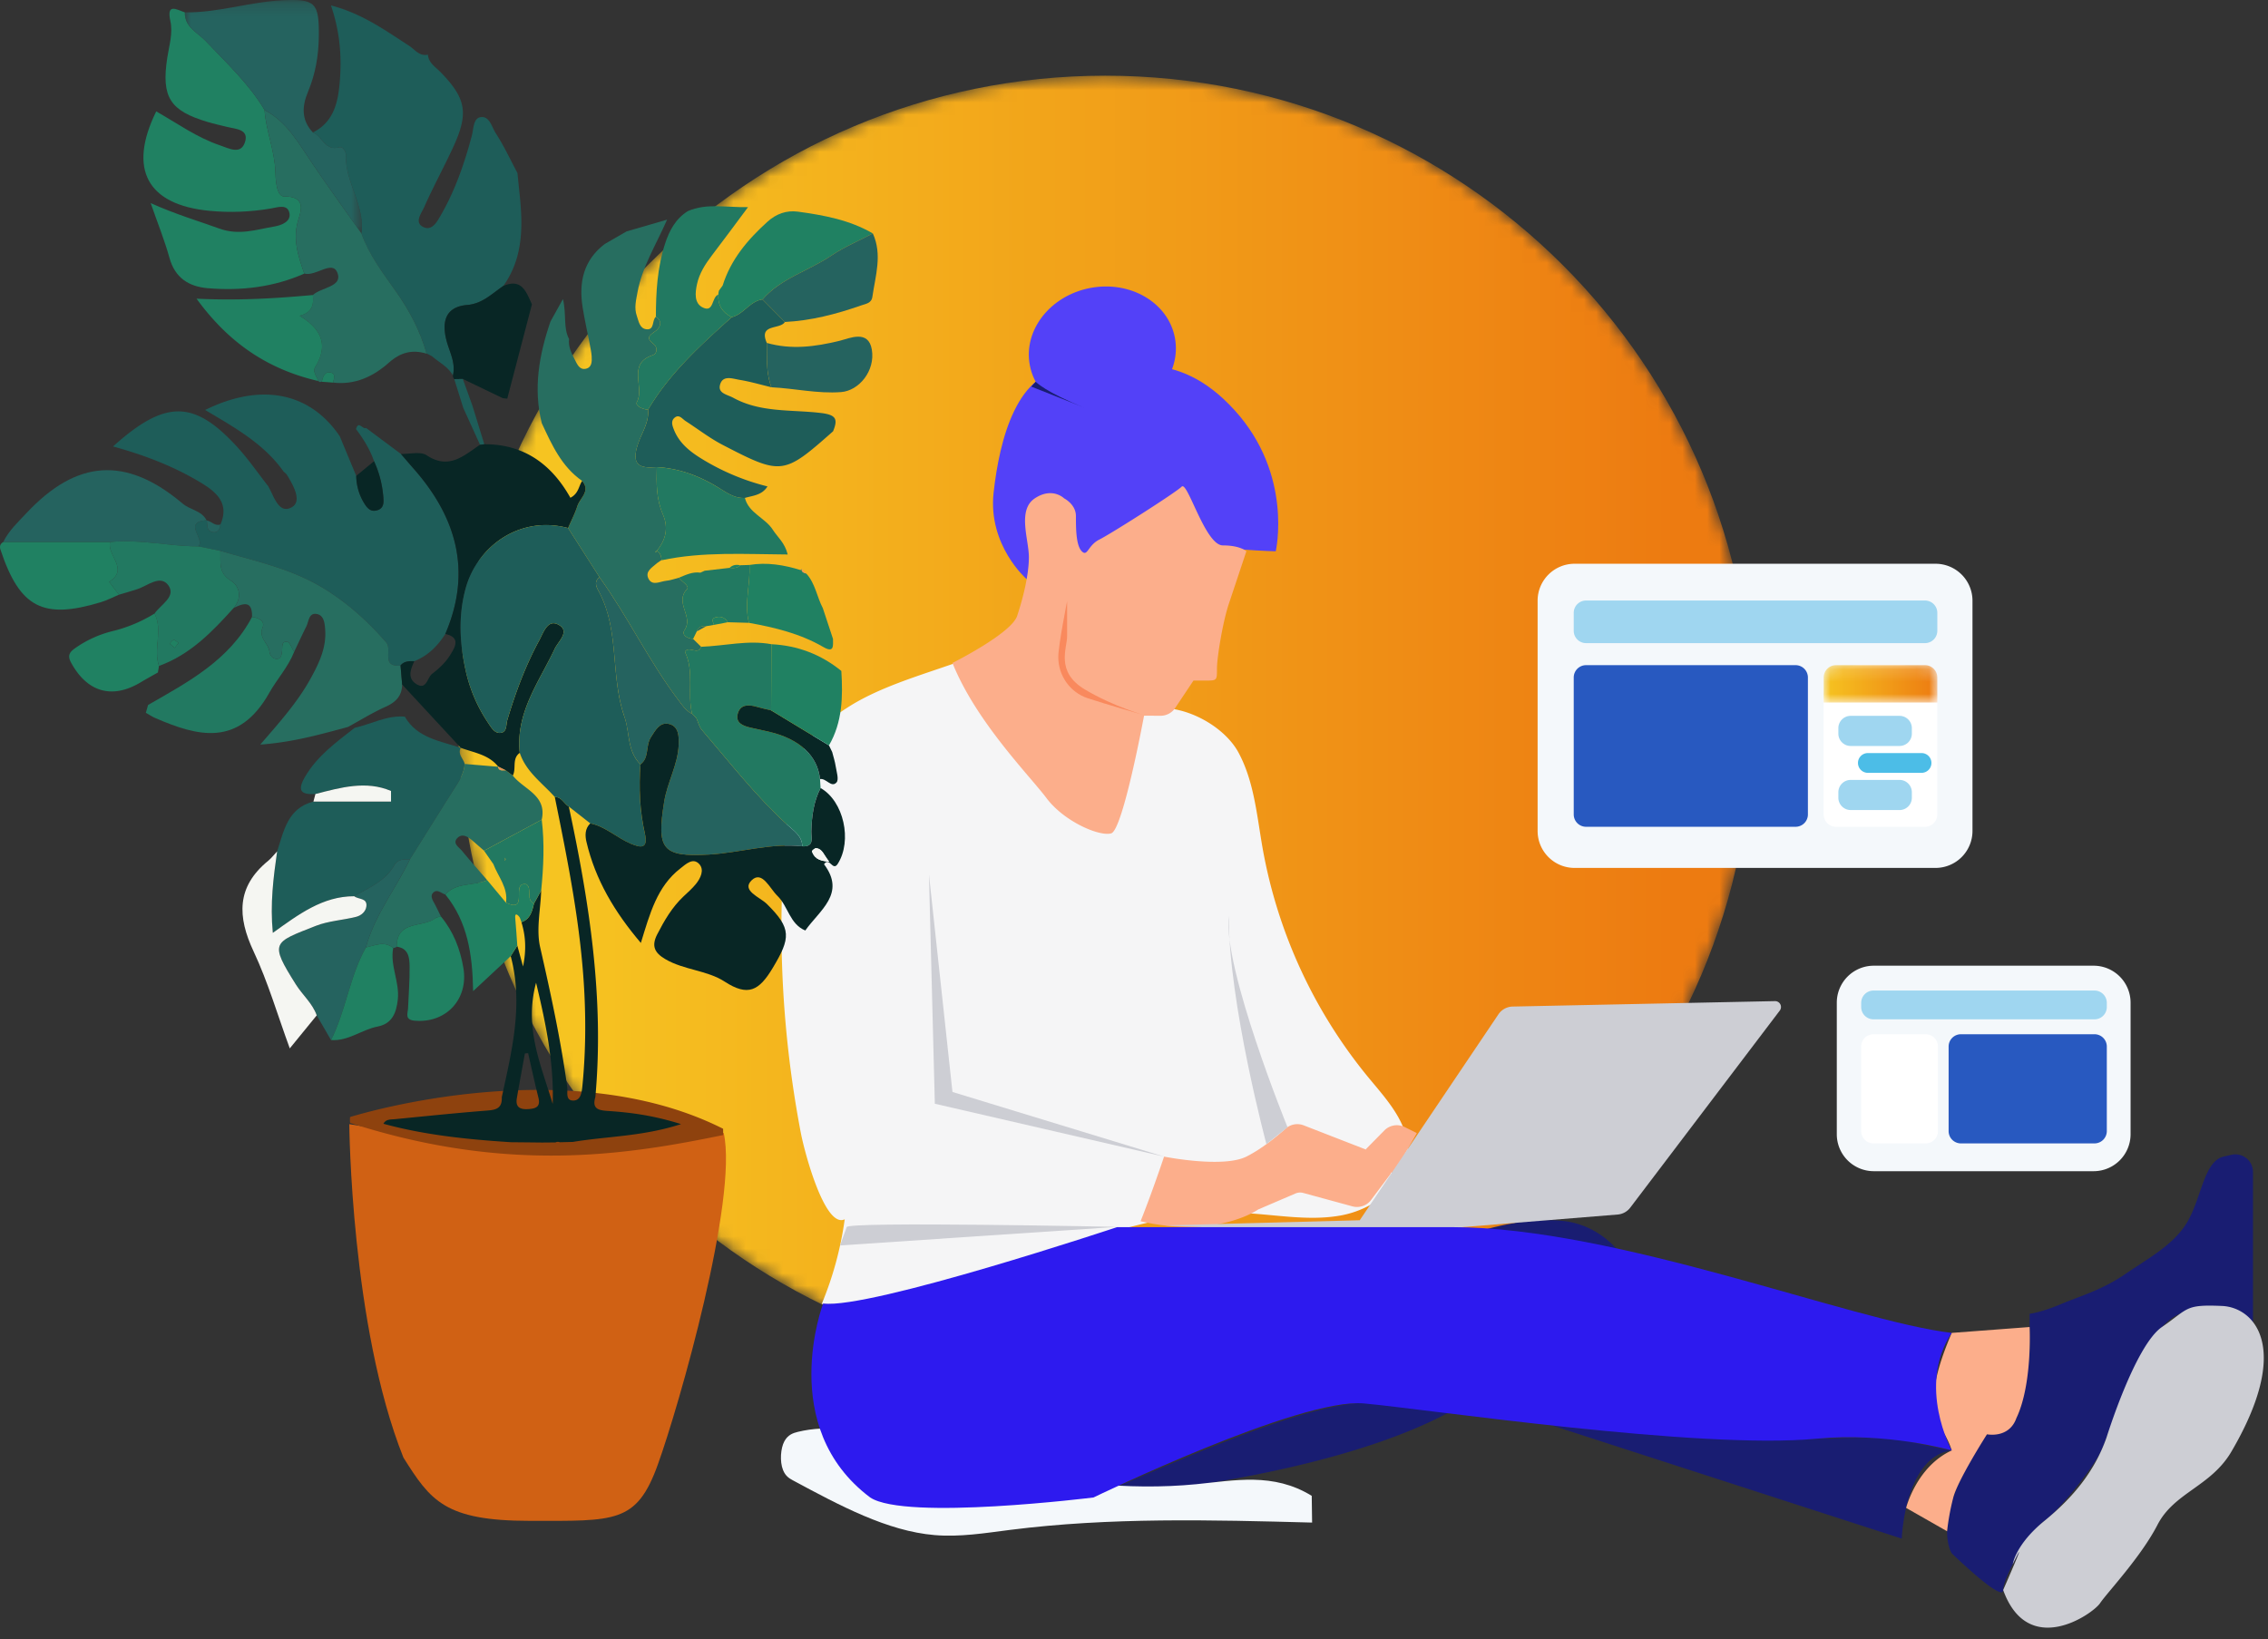 <svg xmlns="http://www.w3.org/2000/svg" xmlns:xlink="http://www.w3.org/1999/xlink" width="184" height="133" viewBox="0 0 184 133">
    <rect x="0" y="0" width="184" height="133" fill="#333333" stroke="none"/>
    <defs>
        <path id="a" d="M.174 52.817c0 28.993 23.504 52.496 52.498 52.496 28.993 0 52.496-23.503 52.496-52.496C105.168 23.824 81.665.32 52.672.32 23.678.32.174 23.824.174 52.817"/>
        <linearGradient id="b" x1="7.964%" x2="93.576%" y1="50%" y2="50%">
            <stop offset="0%" stop-color="#F6C421"/>
            <stop offset="100%" stop-color="#ED7B11"/>
        </linearGradient>
        <path id="d" d="M1.953.154a1 1 0 0 0-1 1v2.03h9.218v-2.03a1 1 0 0 0-.999-1H1.953z"/>
        <linearGradient id="e" x1="-.006%" x2="100.011%" y1="50.006%" y2="50.006%">
            <stop offset="0%" stop-color="#F6C421"/>
            <stop offset="100%" stop-color="#ED7B11"/>
        </linearGradient>
        <path id="g" d="M.997.18H15.36v18.94H.997z"/>
    </defs>
    <g fill="none" fill-rule="evenodd">
        <g transform="translate(37 5.82)">
            <mask id="c" fill="#fff">
                <use xlink:href="#a"/>
            </mask>
            <path fill="url(#b)" d="M.174 52.817c0 28.993 23.504 52.496 52.498 52.496 28.993 0 52.496-23.503 52.496-52.496C105.168 23.824 81.665.32 52.672.32 23.678.32.174 23.824.174 52.817" mask="url(#c)"/>
        </g>
        <path fill="#F5F5F6" d="M68.53 98.939a27.718 27.718 0 0 1-1.864 6.868c11.657.58 22.326-7.834 33.989-7.387 2.71.104 5.443.69 8.113.209 2.67-.48 5.363-2.471 5.444-5.183.067-2.265-1.63-4.136-3.08-5.877a40.416 40.416 0 0 1-8.703-18.77c-.461-2.626-.684-5.37-1.944-7.72-1.26-2.35-4.908-4.191-7.476-3.47-1.353.38-3.074 8.359-4.291 9.06-1.645.95-10.553-9.33-11.228-12.865-2.866 1.012-6.154 1.95-8.71 3.594-1.415.909-2.811 1.953-3.645 3.413-.754 1.323-.982 2.875-1.157 4.389a88.467 88.467 0 0 0 .99 26.717c.332 1.727 1.977 7.786 3.562 7.022"/>
        <path fill="#5341F8" d="M83.291 46.996s-3.157-2.739-2.68-7.03c.476-4.293 1.907-10.016 6.2-10.016 4.291 0 8.583-1.907 13.352 3.338 4.768 5.246 3.337 11.445 3.337 11.445s-4.622-.104-6.603-.767c-1.98-.663-6.749 1.244-6.749 1.244l-2.86.954-3.997.832z"/>
        <path fill="#5341F8" d="M95.317 27.4c.542 2.846-1.653 5.654-4.903 6.273-3.25.619-6.323-1.187-6.865-4.033-.542-2.845 1.653-5.654 4.903-6.273 3.25-.618 6.323 1.187 6.865 4.033"/>
        <path fill="#FCAE8B" d="M77.273 53.794s4.769-2.385 5.246-3.815c.476-1.43.953-3.338.953-4.769 0-1.43-.953-3.814.477-4.769 1.43-.954 2.384 0 2.384 0s.955.477.955 1.431c0 .954 0 2.385.475 2.861.477.477.477-.476 1.431-.954.954-.476 6.2-3.814 6.676-4.292.477-.476 1.908 4.77 3.34 4.77 1.43 0 1.907.476 1.907.476l-1.432 4.292c-.476 1.431-.954 4.292-.954 5.246 0 .954 0 .954-.953.954h-.954l-1.48 2.22a1.43 1.43 0 0 1-1.198.636l-1.33-.008s-1.714 9.283-2.668 9.55c-.954.27-3.815-.953-5.246-2.86-1.34-1.789-5.722-6.2-7.63-10.969"/>
        <path fill="#F9895D" d="M86.572 48.787v2.861c0 .953-.954 2.861 1.43 4.291 2.385 1.431 5.007 2.147 5.007 2.147s-3.337-.954-4.768-1.43c-1.431-.477-2.384-1.83-2.384-3.339 0-.954.715-4.53.715-4.53"/>
        <path fill="#CDCED4" d="M75.365 70.961l.477 18.6 18.598 4.291-17.168-5.246z"/>
        <path fill="#FCAE8B" d="M94.44 93.852s4.769.953 6.676 0c1.235-.617 2.469-1.634 3.187-2.274a1.425 1.425 0 0 1 1.466-.262l6.575 2.557a.954.954 0 0 1 .417 1.46l-1.524 2.033a1.432 1.432 0 0 1-1.521.522l-3.987-1.088a.955.955 0 0 0-.626.044l-3.033 1.3s-3.338 2.384-9.537.953c.953-2.384 1.907-5.245 1.907-5.245"/>
        <path fill="#FCAE8B" d="M110.792 93.27l1.517-1.54a1.429 1.429 0 0 1 1.658-.274l.979.489-1.908 3.338-2.246-2.013z"/>
        <path fill="#CDCED4" d="M104.455 91.467s-5.246-12.875-4.77-17.167c0 7.153 3.058 18.541 3.058 18.541l1.712-1.374zM68.689 99.575c0-.478 21.936-.021 21.936-.021l-22.474 1.507.538-1.487z"/>
        <path fill="#191D72" d="M88.718 121.51s18.836-1.339 29.208-7.107c-7.272-.523-6.795-2.907-29.208 7.107M125.927 115.67l28.36 9.18s.24-6.678 4.055-7.155c-4.621-.855-3.815-1.192-10.97-.954-7.152.24-17.1-.577-21.445-1.07M120.62 99.738s3.25-.958 6.152-.67c2.9.29 4.49 2.408 4.49 2.408l-5.951-1.182-4.69-.556zM161.203 116.384s1.788 0 2.384-1.312c.596-1.31 1.073-4.41 1.073-5.84v-2.624s.954-.114 2.504-.772c1.55-.659 3.338-1.136 5.246-2.447 1.907-1.312 4.053-2.43 5.126-4.374 1.073-1.944 1.31-4.806 2.86-5.163l.634-.147a1.43 1.43 0 0 1 1.752 1.394v12.521s-5.246-3.634-7.988.896-3.696 7.767-4.292 9.13c-.596 1.361-3.457 4.937-4.65 5.772-1.192.834-3.338 4.53-3.338 5.603 0 1.073-4.172-2.98-4.172-2.98s-1.908-2.862 2.86-9.657"/>
        <path fill="#FCAE8B" d="M158.341 108.157l6.318-.477s.24 4.65-1.072 7.392c-.597 1.685-2.385 1.312-2.385 1.312s-2.359 3.697-2.734 5.126a19.794 19.794 0 0 0-.504 2.742l-3.323-1.895s.84-3.35 3.7-4.662c-.715-2.385-2.86-2.86 0-9.537"/>
        <path fill="#CDCED4" d="M170.9 116.644s2.308-7.463 4.493-8.963c2.185-1.5 1.832-1.845 4.879-1.71 2.618.117 5.728 3.379.72 11.884-1.668 2.78-4.61 3.258-5.96 5.88-1.351 2.624-4.072 5.485-4.66 6.359-.586.874-5.831 4.53-7.858-1.073 2.344-5.364.777-2.09.777-2.09s.216-1.605 2.56-3.513c2.346-1.908 4.097-4.051 5.049-6.774M110.315 99.015l11.25-16.708a1.43 1.43 0 0 1 1.157-.631l21.281-.441a.477.477 0 0 1 .39.765l-12.132 15.992a1.43 1.43 0 0 1-1.024.56l-20.445 1.657-16.352-.774 15.875-.42z"/>
        <path fill="#F4F8FB" d="M169.85 95.035h-17.833a3 3 0 0 1-3-3V81.361a3 3 0 0 1 3-3h17.834a3 3 0 0 1 3 3v10.674a3 3 0 0 1-3 3"/>
        <path fill="#FFF" d="M156.224 92.78h-4.229a1 1 0 0 1-1-1v-6.858a1 1 0 0 1 1-1h4.23a1 1 0 0 1 1 1v6.859a1 1 0 0 1-1 1"/>
        <path fill="#9FD6F0" d="M169.923 82.713h-17.927a1 1 0 0 1-1-1v-.336a1 1 0 0 1 1-1h17.927a1 1 0 0 1 1 1v.336a1 1 0 0 1-1 1"/>
        <path fill="#2859C0" d="M159.089 92.78h10.834a1 1 0 0 0 1-1v-6.858a1 1 0 0 0-1-1h-10.834a1 1 0 0 0-1 1v6.859a1 1 0 0 0 1 1"/>
        <path fill="#F4F8FB" d="M157.025 70.427h-29.28c-1.657 0-3-1.344-3-3V48.745c0-1.656 1.343-3 3-3h29.28a3 3 0 0 1 3 3v18.682a3 3 0 0 1-3 3"/>
        <path fill="#FFF" d="M156.172 67.088h-7.22a1 1 0 0 1-1-1v-9.114a3 3 0 0 1 3-3h3.22a3 3 0 0 1 3 3v9.114a1 1 0 0 1-1 1"/>
        <g transform="translate(147 53.82)">
            <mask id="f" fill="#fff">
                <use xlink:href="#d"/>
            </mask>
            <path fill="url(#e)" d="M1.953.154a1 1 0 0 0-1 1v2.03h9.218v-2.03a1 1 0 0 0-.999-1H1.953z" mask="url(#f)"/>
        </g>
        <g>
            <path fill="#9FD6F0" d="M154.106 60.532h-3.962a1 1 0 0 1-1-1v-.445a1 1 0 0 1 1-1h3.962a1 1 0 0 1 1 1v.444a1 1 0 0 1-1 1M154.106 65.73h-3.962a1 1 0 0 1-1-1v-.444a1 1 0 0 1 1-1h3.962a1 1 0 0 1 1 1v.445a1 1 0 0 1-1 1"/>
            <path fill="#4CBDE7" d="M155.893 62.711h-4.356a.802.802 0 1 1 0-1.604h4.356a.801.801 0 1 1 0 1.604"/>
            <path fill="#9FD6F0" d="M156.172 52.186h-27.497a1 1 0 0 1-1-1v-1.457a1 1 0 0 1 1-1h27.497a1 1 0 0 1 1 1v1.457a1 1 0 0 1-1 1"/>
            <path fill="#2859C0" d="M128.675 67.088h16.998a1 1 0 0 0 1-1V54.974a1 1 0 0 0-1-1h-16.998a1 1 0 0 0-1 1v11.114a1 1 0 0 0 1 1"/>
            <path fill="#F4F8FB" d="M64.74 116.184c-.403.098-.82.237-1.11.777-.29.539-.389 1.61-.103 2.325.196.49.503.674.785.827 3.822 2.058 7.68 4.13 11.51 4.45 2.058.174 4.085-.162 6.115-.42 8.104-1.03 16.312-.813 24.512-.595l-.03-2.17c-3.116-1.917-6.265-1.246-9.363-.944-5.607.547-11.305-.18-17-1.404-5.009-1.078-10.429-4.032-15.317-2.846"/>
            <path fill="#191D72" d="M84.025 30.976s.762.839 4.075 2.153l-4.434-1.76.359-.393z"/>
            <path fill="#2D1AEF" d="M66.781 105.774s-3.815 10.015 3.815 15.736c2.861 1.909 18.122 0 18.122 0s16.69-8.106 21.936-7.63c5.245.478 27.181 3.765 36.72 2.862 5.775-.547 10.967.954 10.967.954s-2.86-5.246 0-9.538c-8.107-.953-27.182-8.583-40.534-8.583H90.625s-20.029 6.676-23.844 6.199"/>
        </g>
        <g>
            <path fill="#D06114" d="M28.338 91.218s.123 16.374 4.392 27.058c2.2 3.491 3.346 5.132 10.26 5.132s8.646.225 10.37-4.543c1.723-4.768 6.531-21.586 5.355-26.933-11.1 1.268-14.617 1.978-30.377-.714"/>
            <path fill="#8E420E" d="M28.4 90.64c1.13-.346 17.807-5.324 30.26.949.014.007.012.514-.003.517-7.618 1.563-17.315 3.186-30.257-.988a2.544 2.544 0 0 1 0-.478"/>
            <path fill="#1E5D59" d="M23.016 38.277c-1.607-2.28-3.996-3.594-6.374-5.01 4.543-2.24 8.51-1.433 10.923 2.135l1.335 3.21c.02.787.22 1.518.63 2.195.265.44.567.788 1.135.577.503-.186.464-.657.433-1.058a8.533 8.533 0 0 0-.752-2.9c-.331-.956-.853-1.803-1.46-2.604.185-.738.556.065.81-.098.943.703 1.885 1.407 2.828 2.109.347.4.69.805 1.04 1.203 3.494 3.965 4.728 8.36 2.562 13.407-.622.98-1.411 1.77-2.51 2.206-.413-.008-.825-.011-1.122.352-1.605.152-.656-1.29-1.153-1.863-1.476-1.7-3.087-3.163-5.036-4.368-2.631-1.626-5.558-2.227-8.43-3.074l-1.785-.362c.584-.594-1.305-1.962.664-2.122l.032.018c.045.377-.056.856.48.95.442.079.563-.26.617-.62.775-1.776-.412-2.69-1.65-3.432-2.18-1.31-4.554-2.211-7.064-2.9 4.248-3.817 6.575-3.781 10.066.03.916 1 1.69 2.129 2.528 3.199.469.81.842 2.3 1.91 1.703.863-.484.12-1.791-.407-2.646-.06-.094-.166-.16-.25-.237M34.717 4.437c.052.673.607.988 1.012 1.403 2.073 2.126 2.31 3.313 1.068 6.032-.761 1.665-1.65 3.273-2.39 4.947-.206.469-.804 1.205-.107 1.582.729.393 1.144-.383 1.464-.94 1.163-2.014 1.912-4.194 2.51-6.432.149-.552.12-1.402.677-1.515.759-.154.94.785 1.263 1.285.668 1.03 1.187 2.157 1.768 3.243.046.458.089.918.139 1.376.298 2.714.408 5.397-1.283 7.783-.92.619-1.694 1.442-2.928 1.545-1.75.146-2.068 1.315-1.708 2.799.235.967.796 1.869.542 2.925-.384-.714-1.117-1.052-1.691-1.561l-.456-.235.012.023c-.52-1.855-1.4-3.513-2.517-5.09-1.042-1.474-2.153-2.93-2.771-4.666.31-2.266-1.333-4.148-1.26-6.374.008-.247-.234-.701-.53-.615-1.167.339-1.381-.905-2.146-1.204 1.655-.82 2.026-2.381 2.168-3.982.183-2.058.055-4.116-.704-6.324 2.505.645 4.39 2.01 6.333 3.266.477.309.838.879 1.535.729"/>
            <path fill="#208162" d="M24.689 22.2c-2.5 1.108-5.134 1.41-7.826 1.187-1.543-.13-2.665-.837-3.115-2.465-.391-1.41-.944-2.774-1.524-4.442 2.01.904 3.817 1.434 5.572 2.067 1.613.58 2.989.078 4.454-.166.578-.096 1.346-.395 1.238-1.055-.133-.813-.977-.498-1.5-.41-1.657.282-3.325.35-4.982.192-5.08-.486-6.632-3.388-4.332-8.07 1.705.966 3.306 2.13 5.18 2.758.692.233 1.666.787 2.012-.234.369-1.09-.74-1.086-1.453-1.267-.518-.131-1.041-.24-1.553-.394-3.09-.921-3.772-2.016-3.291-5.205.15-.994.475-1.982.251-3.004-.325-1.48.527-.902 1.178-.688-.035 1.204 1.028 1.622 1.685 2.317 1.688 1.788 3.506 3.462 4.78 5.603.115 1.692.822 3.272.88 5.008.018.566.058 2.022.73 2.011 1.648-.024 1.416 1.01 1.16 1.79-.529 1.607-.053 3.018.456 4.468"/>
            <path fill="#276E60" d="M24.689 22.2c-.51-1.448-.985-2.86-.456-4.466.256-.78.488-1.815-1.16-1.79-.672.01-.712-1.446-.73-2.013-.058-1.735-.765-3.315-.881-5.007 1.852.98 2.8 2.756 3.915 4.398 1.284 1.895 2.627 3.748 3.945 5.619.617 1.737 1.727 3.193 2.77 4.666 1.117 1.576 1.997 3.236 2.517 5.09-1.166-.35-2.108-.114-3.066.736-1.248 1.114-2.75 1.825-4.524 1.611.067-.314.255-.732-.213-.819-.498-.09-.605.37-.704.752l-.157.023-.134-.084c-.099-.386-.485-.736-.223-1.163 1.076-1.752.49-3.055-1.274-4.13 1.04-.27 1.146-.93 1.069-1.684.686-.636 2.451-.657 1.989-1.811-.422-1.055-1.738.322-2.683.073"/>
            <g transform="translate(14 -.18)">
                <mask id="h" fill="#fff">
                    <use xlink:href="#g"/>
                </mask>
                <path fill="#25635F" d="M15.321 19.12c-1.317-1.87-2.66-3.724-3.944-5.618-1.115-1.643-2.063-3.418-3.915-4.4-1.274-2.14-3.092-3.813-4.78-5.601C2.026 2.806.962 2.388.998 1.184c2.678.04 5.245-.848 7.896-.98 2.713-.135 3.001.213 2.971 2.94-.017 1.55-.276 3.05-.88 4.492-.487 1.16-.55 2.294.4 3.292.764.299.978 1.543 2.145 1.204.296-.086.54.368.531.615-.073 2.227 1.57 4.108 1.26 6.374" mask="url(#h)"/>
            </g>
            <path fill="#25635F" d="M16.754 42.211c-1.97.16-.08 1.528-.664 2.122-2.391-.003-4.752-.6-7.155-.352l-8.674.004c.449-.923 1.195-1.613 1.879-2.343 4.086-4.362 8.092-4.65 12.675-.78.624.526 1.539.565 1.939 1.35"/>
            <path fill="#227961" d="M14.173 52.578l.308-.406c-.128-.088-.262-.249-.384-.24-.116.005-.22.191-.33.298l.406.348M8.935 43.98c2.403-.248 4.764.35 7.155.353l1.786.362c.045.891-.207 1.774.875 2.433.68.414.92 1.4.199 2.212-1.733 1.93-3.526 3.785-6.051 4.695-.483-1.386.343-2.883-.362-4.249.499-.728 1.77-1.373 1.128-2.28-.644-.913-1.68.023-2.525.301-.492.164-.993.3-1.49.45l-.792-1.049c1.65-1.037-.213-2.158.077-3.228M23.864 52.895c-.48 1.227-1.384 2.197-2.018 3.324-2.496 4.433-5.815 3.53-9.241 2.049-.27-.116-.516-.284-.774-.43.06-.212.123-.423.185-.636 3.25-1.865 6.585-3.627 8.432-7.144.514.07 1.077.315.858.858-.35.873.486 1.275.555 1.952.03.307.253.58.566.597.384.02.412-.323.455-.623.045-.313-.087-.835.42-.765.22.03.376.53.562.818"/>
            <path fill="#208162" d="M8.935 43.98c-.29 1.07 1.573 2.19-.077 3.229l.792 1.047c-.49.205-.965.455-1.47.609-4.704 1.428-6.58.44-8.146-4.28-.08-.237-.023-.466.228-.6 2.89 0 5.782-.002 8.673-.004"/>
            <path fill="#082625" d="M36.744 30.47c.254-1.057-.308-1.958-.542-2.925-.36-1.484-.042-2.653 1.708-2.8 1.234-.102 2.008-.925 2.927-1.545 1.51-.646 1.86.508 2.318 1.493l-2.002 7.653-.36-.034-3.245-1.56-.694.012a.43.43 0 0 1-.11-.294"/>
            <path fill="#208162" d="M25.383 23.94c.078.754-.03 1.413-1.07 1.684 1.765 1.075 2.35 2.378 1.276 4.128-.263.428.124.779.222 1.164-3.95-.921-7.153-2.955-9.867-6.68 3.414.168 6.429-.024 9.439-.296M12.537 49.786c.705 1.366-.121 2.863.362 4.25-.03.177-.06.354-.088.531-.464.265-.933.52-1.39.794-2.32 1.398-4.347.808-5.652-1.59-.31-.57-.134-.846.31-1.164a8.986 8.986 0 0 1 3.066-1.399 11.792 11.792 0 0 0 3.392-1.422"/>
            <path fill="#1E5D59" d="M38.943 36.088l-1.356-2.983-.733-2.34.694-.013.768 2.132.975 3.161a2.711 2.711 0 0 1-.348.043"/>
            <path fill="#25635F" d="M17.882 42.56c-.054.36-.175.699-.617.62-.535-.095-.434-.573-.48-.95.377.075.654.479 1.097.33"/>
            <path fill="#208162" d="M26.102 30.977c.1-.382.207-.843.704-.751.468.087.28.504.213.818-.306-.021-.611-.045-.917-.067"/>
            <path fill="#276E60" d="M34.597 28.674l.456.234-.456-.234"/>
            <path fill="#1E5D59" d="M25.59 64.43c-1.13.06-1.52-.229-.852-1.383.992-1.709 2.534-2.81 4.027-3.983 1.358-.307 2.62-1.036 4.076-.912 1.01 1.745 2.869 1.97 4.54 2.53-.28.531.216.872.322 1.308-.063.86-.551 1.53-.99 2.224-1.155 1.836-2.305 3.675-3.458 5.513-.474 0-.988-.019-1.251.455-.732 1.318-2.064 1.84-3.263 2.543-2.567-.004-4.514 1.474-6.61 2.971-.228-2.375.052-4.495.352-6.613.547-1.664.852-3.504 2.945-4.041h6.296l-.002-.86c-2.02-.863-4.076-.284-6.132.248"/>
            <path fill="#082625" d="M42.844 85.456c-.086.01-.173.02-.26.028-.219 1.21-.447 2.418-.653 3.63-.122.721.245.926.918.883.637-.04 1.02-.185.828-.946-.3-1.193-.558-2.397-.833-3.595m1.996 4.12c.102-3.235-.517-6.387-1.35-9.832-.99 3.696.42 6.712 1.35 9.831m-3.368 3.11c-3.495-.224-6.972-.57-10.364-1.497.202-.389.586-.34.93-.374 2.416-.234 4.832-.488 7.253-.68.765-.063 1.468-.059 1.417-1.104.823-3.777 1.765-7.548.724-11.444.18-.284.358-.569.537-.855l.464 1.694c.287-1.406.201-2.506-.13-3.593.711-.25.867-.876 1.016-1.507l.587-1.069c-.049 1.54-.416 3.152-.085 4.605.861 3.77 1.677 7.535 2.2 11.367.052.387-.18 1.132.557 1.071.52-.043.613-.619.664-1.12.25-2.493.292-4.982.172-7.486-.26-5.426-1.33-10.723-2.405-16.023.558-.002.742.542 1.138.777 1.666 7.775 2.882 15.591 2.152 23.584-.292.97.284 1.068 1.04 1.118 1.865.123 3.712.372 5.913 1.066-3.134 1.012-5.993.982-8.767 1.444-.358.01-.715.02-1.072.027a.413.413 0 0 0-.347.014l-1.094.01c-.834-.01-1.667-.018-2.5-.026"/>
            <path fill="#276E60" d="M20.448 50.058c.031-1.347-.692-1.12-1.499-.718.723-.812.481-1.798-.198-2.212-1.083-.66-.83-1.542-.876-2.432 2.872.846 5.798 1.448 8.43 3.074 1.95 1.205 3.56 2.669 5.036 4.368.496.572-.453 2.015 1.152 1.862.045.515.09 1.03.133 1.545-.015.929-.518 1.436-1.35 1.809-1.05.469-2.035 1.083-3.047 1.635-2.216.594-4.422 1.233-7.115 1.43 1.595-1.84 3.022-3.443 4.063-5.32.693-1.251 1.315-2.536 1.205-4.01-.037-.49-.088-1.198-.732-1.275-.602-.073-.599.615-.797 1.013-.34.684-.66 1.378-.989 2.068-.186-.287-.342-.787-.563-.818-.506-.07-.374.452-.419.765-.043.3-.07.643-.455.623-.314-.016-.535-.29-.566-.597-.069-.677-.906-1.08-.555-1.952.218-.544-.345-.788-.858-.858M33.255 69.727c1.153-1.838 2.303-3.677 3.459-5.513.437-.694.926-1.364.989-2.224l2.727.23-.03-.021c.059.413.382.288.632.31.19.14.38.28.57.422.875 1.133 2.792 1.583 2.348 3.58l-4.678 2.52-.934-.813c-.38-.331-.855-.628-1.251-.196-.387.42.153.727.393 1.018.668.809 1.367 1.593 2.053 2.387-1.105.474-2.484.14-3.404 1.155-.313-.083-.625-.438-.937-.19-.325.262-.12.61.05.917.189.344.353.702.528 1.054-.156.049-.34.059-.462.153-1.025.788-3.125.122-3.123 2.3a.394.394 0 0 1-.284.1c-.73-.585-1.477-.198-2.22-.035.716-2.622 2.42-4.751 3.574-7.154"/>
            <path fill="#25635F" d="M33.255 69.727c-1.154 2.403-2.858 4.532-3.573 7.154-1.322 2.362-1.616 5.11-2.827 7.513l-1.16-2.003c-.344-.977-1.15-1.646-1.683-2.494-2.176-3.456-1.868-3.397 1.608-4.768 1.028-.405 2.19-.461 3.275-.734.405-.102.78-.42.83-.857.077-.693-.652-.54-.984-.813 1.199-.703 2.53-1.225 3.263-2.543.263-.474.777-.455 1.25-.455"/>
            <path fill="#F5F6F2" d="M28.74 72.725c.334.273 1.063.12.985.812-.048.439-.425.756-.83.858-1.085.273-2.247.329-3.275.734-3.476 1.37-3.784 1.312-1.608 4.768.535.848 1.339 1.516 1.683 2.494-.672.822-1.344 1.647-2.186 2.68-.994-2.715-1.766-5.38-2.931-7.86-1.331-2.834-1.405-5.252 1.18-7.363.269-.221.484-.51.725-.765-.3 2.119-.58 4.238-.35 6.613 2.094-1.497 4.04-2.975 6.608-2.971"/>
            <path fill="#208162" d="M32.185 76.817c-.002-2.18 2.098-1.513 3.123-2.301.122-.094.306-.104.461-.153 1.013 1.219 1.566 2.637 1.826 4.183.426 2.54-1.42 4.508-3.966 4.274-.816-.075-.542-.585-.523-1.024.048-1.128.138-2.256.125-3.382-.008-.706-.086-1.47-1.046-1.597M36.129 72.582c.92-1.016 2.3-.682 3.404-1.155l1.517 1.822c1.922.895.33-1.724 1.649-1.497.505.33-.07 1.236.62 1.573-.149.631-.305 1.256-1.016 1.506-.064-.159-.094-.349-.201-.47-.217-.244-.334-.21-.301.15.067.74.113 1.48.167 2.22-.178.286-.357.571-.536.855l-3.049 2.842c-.047-2.989-.455-5.638-2.255-7.846M26.855 84.394c1.211-2.403 1.505-5.151 2.827-7.513.742-.163 1.488-.55 2.219.036-.275 1.426.527 2.746.373 4.187-.122 1.134-.493 1.97-1.633 2.193-1.301.254-2.391 1.202-3.786 1.097"/>
            <path fill="#F5F6F2" d="M25.59 64.43c2.056-.532 4.113-1.111 6.132-.248l.002.86h-6.296l.162-.612"/>
            <path fill="#D06114" d="M31.115 104.059c-.052-.022-.103-.045-.155-.066l.148.073.007-.007"/>
            <path fill="#1E5D59" d="M67.587 34.996c-4.019 3.557-4.167 3.593-8.985 1.09-1.044-.543-1.987-1.28-2.98-1.919-.274-.176-.528-.586-.9-.266-.32.274-.169.666-.037.992.445 1.103 1.341 1.79 2.31 2.377a18.894 18.894 0 0 0 5.27 2.2c-.443.715-1.18.743-1.833.933-.812.045-1.425-.386-2.077-.793-1.547-.965-3.22-1.607-5.068-1.706-1.4.128-2.089-.167-1.542-1.844.3-.916.928-1.77.827-2.812 1.75-2.969 4.268-5.243 6.793-7.513.972-.236 1.467-1.302 2.496-1.438l1.814 1.83c-.398.644-2.156.115-1.465 1.7.028 1.21-.077 2.433.378 3.598-.86-.206-1.713-.46-2.584-.602-.542-.088-1.32-.395-1.566.326-.264.77.545.853 1.054 1.131 2.23 1.223 4.73.944 7.108 1.232 1.245.15 1.388.5.987 1.484"/>
            <path fill="#227961" d="M59.365 25.736c-2.524 2.27-5.042 4.544-6.793 7.513-.437-.043-1.077-.307-.9-.631.651-1.198-.828-3.094 1.272-3.795.412-.138.398-.662.102-.89-.639-.487-.428-.68.118-1.057.326-.226.68-.757.047-1.171.006-1.996.114-3.984.735-5.901.347-1.072.853-2.052 1.86-2.675 1.528-.661 3.104-.288 4.88-.32-1.056 1.414-1.978 2.673-2.926 3.91-.544.713-1.023 1.464-1.213 2.336-.15.693-.253 1.569.495 1.91.884.408.677-.851 1.233-1.06-.054.859.334 1.455 1.09 1.83"/>
            <path fill="#208162" d="M59.365 25.736c-.756-.376-1.144-.972-1.09-1.831.006-.11.023-.218.052-.323l.301-.413c.661-2.115 2.036-3.73 3.64-5.181.697-.631 1.535-.94 2.463-.814 2.111.288 4.202.673 6.082 1.769-1.132.595-2.329 1.093-3.38 1.805-1.826 1.237-4.068 1.816-5.572 3.55-1.029.136-1.524 1.202-2.496 1.438"/>
            <path fill="#25635F" d="M61.861 24.297c1.503-1.733 3.746-2.313 5.571-3.55 1.052-.712 2.25-1.21 3.381-1.804.782 1.723.207 3.44-.04 5.154-.077.52-.556.561-.929.692-2 .701-4.039 1.232-6.169 1.338l-1.814-1.83M62.588 31.425c-.455-1.165-.35-2.389-.378-3.599 1.996.57 3.928.311 5.924-.177.775-.189 2.317-.928 2.596.713.294 1.734-1.048 3.343-2.49 3.453-1.906.145-3.766-.298-5.652-.39"/>
            <path fill="#227961" d="M58.628 23.168l-.3.413.3-.413"/>
            <path fill="#276E60" d="M53.211 25.704c.632.414.279.945-.047 1.171-.546.378-.757.57-.118 1.058.296.227.31.751-.102.89-2.1.7-.621 2.596-1.272 3.794-.176.324.463.588.9.631.102 1.041-.528 1.896-.826 2.812-.547 1.677.141 1.972 1.541 1.844-.039 1.301-.049 2.594.489 3.826.473 1.083.249 2.07-.49 2.961l-.14.077.062.063.078-.14c.302.168.353.465.393.768l.009-.03-.381.261c-.379.352-1.008.666-.692 1.276.317.61.95.204 1.441.16.347-.033.685-.163 1.028-.249.222.327.904.663.644.938-1.023 1.082.551 2.206-.183 3.294-.289.43.222.697.686.737l.649.636c-.247.73-1.007-.13-1.312.41.779 1.62.171 3.384.579 5.033-.502-.243-.785-.686-1.111-1.117-2.39-3.16-4.093-6.759-6.398-9.97l-2.55-3.993c.255-.59.556-1.168.753-1.778.213-.659 1.091-1.209.389-2.044-1.668-1.158-2.46-2.93-3.277-4.684-.704-2.828-.214-5.555.703-8.245l1.015-1.828c.3 1.265.011 2.338.498 3.244-.079.624.196 1.163.468 1.678.178.34.364.837.875.737.515-.1.512-.589.491-1-.019-.35-.108-.697-.167-1.045-.19-.973-.408-1.94-.565-2.918-.326-2.035.052-3.842 1.795-5.166l1.765-1.018 3.29-.955c-.928 2.106-2.031 3.85-2.399 5.882-.117.648-.286 1.282-.059 1.922.152.43.223 1.023.772 1.09.695.082.436-.729.776-1.013"/>
            <path fill="#227961" d="M53.286 44.692c.739-.892.963-1.878.49-2.961-.538-1.232-.528-2.525-.49-3.826 1.849.099 3.522.74 5.07 1.706.652.407 1.265.838 2.076.793.318 1.247 1.648 1.606 2.27 2.59.375.59.968 1.039 1.204 2-3.463-.02-6.877-.247-10.227.466-.04-.303-.09-.6-.393-.768"/>
            <path fill="#208162" d="M65.416 46.545c.731.797.855 1.885 1.338 2.8l.826 2.498c0 .534.115 1.181-.791.655-1.867-1.083-3.928-1.582-6.026-1.958-.411-1.569.132-3.13.034-4.697 1.425-.237 2.805-.003 4.163.417l.075-.11c-.031.284.187.33.382.395"/>
            <path fill="#227961" d="M60.797 45.843c.097 1.566-.446 3.128-.034 4.696l-1.718-.048c-.245-.429-.642-.52-1.057-.374-.298.105-.132.38-.065.588l-.612.104c-.35-.023-.658.03-.781.425l-.3.612c-.463-.04-.974-.308-.685-.736.734-1.088-.84-2.212.183-3.294.26-.276-.422-.612-.644-.939.558-.227 1.106-.502 1.74-.409l.347-.157 2.018-.232c.312.026.623.045.865-.212l.743-.024"/>
            <path fill="#208162" d="M60.054 45.867c-.242.258-.553.238-.865.213.245-.244.54-.283.865-.212"/>
            <path fill="#227961" d="M53.307 45.69l.38-.262-.38.263"/>
            <path fill="#208162" d="M57.17 46.31c-.114.054-.23.105-.346.158l.346-.157"/>
            <path fill="#082625" d="M32.626 55.545c-.043-.515-.087-1.03-.133-1.545.298-.362.71-.359 1.123-.35-.309.665-.599 1.406.19 1.874.808.48.852-.546 1.258-.852.556-.422 1.099-.935 1.46-1.523.36-.587.913-1.42-.398-1.707 2.166-5.045.933-9.442-2.563-13.407-.35-.397-.693-.802-1.04-1.203.708.022 1.59-.22 2.092.111 1.811 1.2 3.011.027 4.328-.855.117-.007.233-.022.349-.042 3.224-.01 5.462 1.631 6.983 4.345.674-.346.666-.952.955-1.367.703.834-.176 1.384-.39 2.043-.197.61-.497 1.187-.752 1.78-3.937-1.052-7.4 1.51-8.32 4.933-.602 2.234-.471 4.44.013 6.64a12.38 12.38 0 0 0 1.816 4.231c.25.373.538.91 1.066.81.479-.092.384-.66.5-1.049.662-2.22 1.469-4.387 2.574-6.428.344-.637.684-1.757 1.547-1.304 1.014.531.008 1.353-.277 1.96-1.276 2.71-3.19 5.194-2.838 8.45-.658.47-.264 1.262-.566 1.841l-.57-.422-.632-.31.028.022c-.772-.996-1.976-1.138-3.047-1.539M28.9 38.613l1.445-1.187c.426.92.671 1.894.752 2.9.031.4.07.872-.433 1.058-.568.21-.869-.136-1.135-.577a4.375 4.375 0 0 1-.63-2.194"/>
            <path fill="#208162" d="M14.173 52.578l-.405-.348c.109-.107.213-.293.329-.299.122-.008.256.153.384.241l-.308.406"/>
            <path fill="#1E5D59" d="M42.169 61.09c-.351-3.256 1.562-5.74 2.837-8.45.286-.607 1.291-1.429.279-1.96-.863-.453-1.204.667-1.549 1.305-1.105 2.041-1.912 4.208-2.574 6.427-.116.388-.021.957-.498 1.048-.528.101-.816-.435-1.066-.809a12.352 12.352 0 0 1-1.817-4.232c-.484-2.2-.614-4.405-.014-6.639.921-3.423 4.385-5.985 8.322-4.934l2.549 3.991c-.555.424-.163.943.01 1.278 1.62 3.156.867 6.774 2.014 10.055.441 1.262.201 2.777 1.298 3.856-.139 1.88-.06 3.76.353 5.594.297 1.318-.374 1.157-1.118.85-1.138-.474-2.055-1.398-3.305-1.656l-1.743-1.367c-.396-.235-.58-.779-1.137-.776-1.017-1.139-2.333-2.04-2.841-3.582"/>
            <path fill="#227961" d="M40.956 69.602l-.022.246c.031-.038.085-.074.09-.114.003-.041-.043-.088-.068-.132m2.994-3.091c.237 1.917.147 3.832-.043 5.745l-.588 1.07c-.69-.337-.115-1.245-.62-1.574-1.319-.226.272 2.392-1.648 1.497.183-1.217-.638-2.107-1.028-3.138l.086-.147-.083.152-.755-1.084 4.68-2.521"/>
            <path fill="#E1935A" d="M40.401 62.199l.631.31c-.25-.023-.573.102-.63-.31"/>
            <path fill="#25635F" d="M51.962 62.029c-1.1-1.081-.86-2.597-1.3-3.858-1.148-3.282-.393-6.9-2.014-10.055-.173-.335-.565-.855-.01-1.278 2.306 3.212 4.008 6.81 6.398 9.97.325.432.61.874 1.11 1.117h.002c.117.12.235.24.354.359.142.315.218.686.434.938 2.266 2.64 4.398 5.4 6.986 7.75.508.46 1.156.876 1.168 1.7-2.57-.284-5.045.526-7.569.67-3.83.22-4.254-.45-3.642-4.27.256-1.595 1.117-3.007 1.181-4.62.029-.705.012-1.575-.864-1.72-.683-.112-1.023.512-1.398 1.112-.44.703-.107 1.645-.837 2.185"/>
            <path fill="#227961" d="M65.09 68.671c-.013-.823-.66-1.238-1.168-1.699-2.589-2.35-4.72-5.11-6.986-7.75-.216-.252-.293-.623-.434-.939l-.355-.358c-.409-1.649.2-3.414-.579-5.033.305-.54 1.064.32 1.312-.409 1.901-.067 3.786-.564 5.703-.209l-.025 5.368c-.404-.099-.81-.185-1.21-.3-.635-.183-1.273-.175-1.485.536-.23.772.396 1.02 1.015 1.163.52.122 1.044.222 1.563.347 2.444.588 3.885 1.94 4.086 3.828l.047.73c-.568 1.106-.72 2.296-.753 3.52-.014.518.271 1.267-.732 1.205M53.286 44.692l-.078.14-.062-.063z"/>
            <path fill="#082625" d="M67.272 69.917c-.465-.569-.534-1.025-1.053-1.095-.11-.014-.365.217-.35.258.165.443.44.788 1.403.837m-2.183-1.246c1.004.062.719-.688.733-1.206.032-1.223.183-2.413.752-3.519 1.868 1.05 2.59 4.267 1.39 6.151-.412.65-.67-.615-1.112.032 1.8 2.383-.365 3.733-1.52 5.376-1.27-.524-1.39-1.97-2.26-2.81-.626-.605-1.239-2.086-2.09-1.267-.867.834.67 1.371 1.224 1.916 2.03 1.998 1.948 2.761.478 5.21-1.106 1.844-1.998 2.33-3.898 1.096-1.425-.925-3.299-.934-4.813-1.823-.88-.516-1.136-1.076-.651-2.016.576-1.119 1.198-2.19 2.121-3.062.346-.326.708-.643 1.007-1.008.392-.48.71-1.156.281-1.625-.512-.562-1.096.012-1.535.353-1.889 1.462-2.47 3.66-3.204 6.045-2.142-2.522-3.692-5.13-4.412-8.194-.12-.506-.14-1.076.31-1.507 1.25.26 2.167 1.183 3.304 1.656.744.308 1.415.47 1.12-.849-.413-1.834-.492-3.714-.355-5.594.732-.538.4-1.48.838-2.182.377-.6.716-1.225 1.4-1.113.875.145.892 1.015.863 1.72-.065 1.613-.925 3.026-1.18 4.621-.613 3.82-.19 4.49 3.642 4.27 2.523-.145 4.998-.954 7.568-.67M66.528 63.216c-.202-1.889-1.643-3.24-4.087-3.828-.52-.125-1.043-.225-1.563-.347-.618-.144-1.245-.39-1.015-1.163.212-.71.85-.719 1.485-.536.399.115.807.201 1.21.3 1.566.947 3.13 1.895 4.696 2.845l.26.532c.099.387.225.77.285 1.164.068.442.276 1.071.069 1.304-.422.475-.837-.36-1.34-.27"/>
            <path fill="#EE975B" d="M65.416 46.545c-.194-.066-.412-.11-.382-.396l.382.396z"/>
            <path fill="#208162" d="M59.044 50.492c-.373.07-.747.143-1.12.214-.068-.21-.234-.485.063-.589.416-.146.813-.055 1.057.375"/>
            <path fill="#276E60" d="M57.311 50.809l-.78.425c.122-.395.43-.447.78-.425M40.957 69.602c.024.044.07.09.066.132-.004.04-.058.076-.089.114l.023-.246M40.026 70.115l.083-.15a6.99 6.99 0 0 0-.086.145l.003.005M56.147 57.925l.355.358-.355-.358"/>
            <path fill="#208162" d="M68.257 54.444c.13 2.09.092 4.154-1.003 6.042l-4.695-2.845.024-5.367c2.127.106 4.02.825 5.674 2.17"/>
            <path fill="#F5F6F2" d="M67.272 69.917c-.963-.049-1.238-.394-1.403-.837-.016-.04.24-.272.35-.258.52.07.589.526 1.053 1.095"/>
        </g>
    </g>
</svg>
